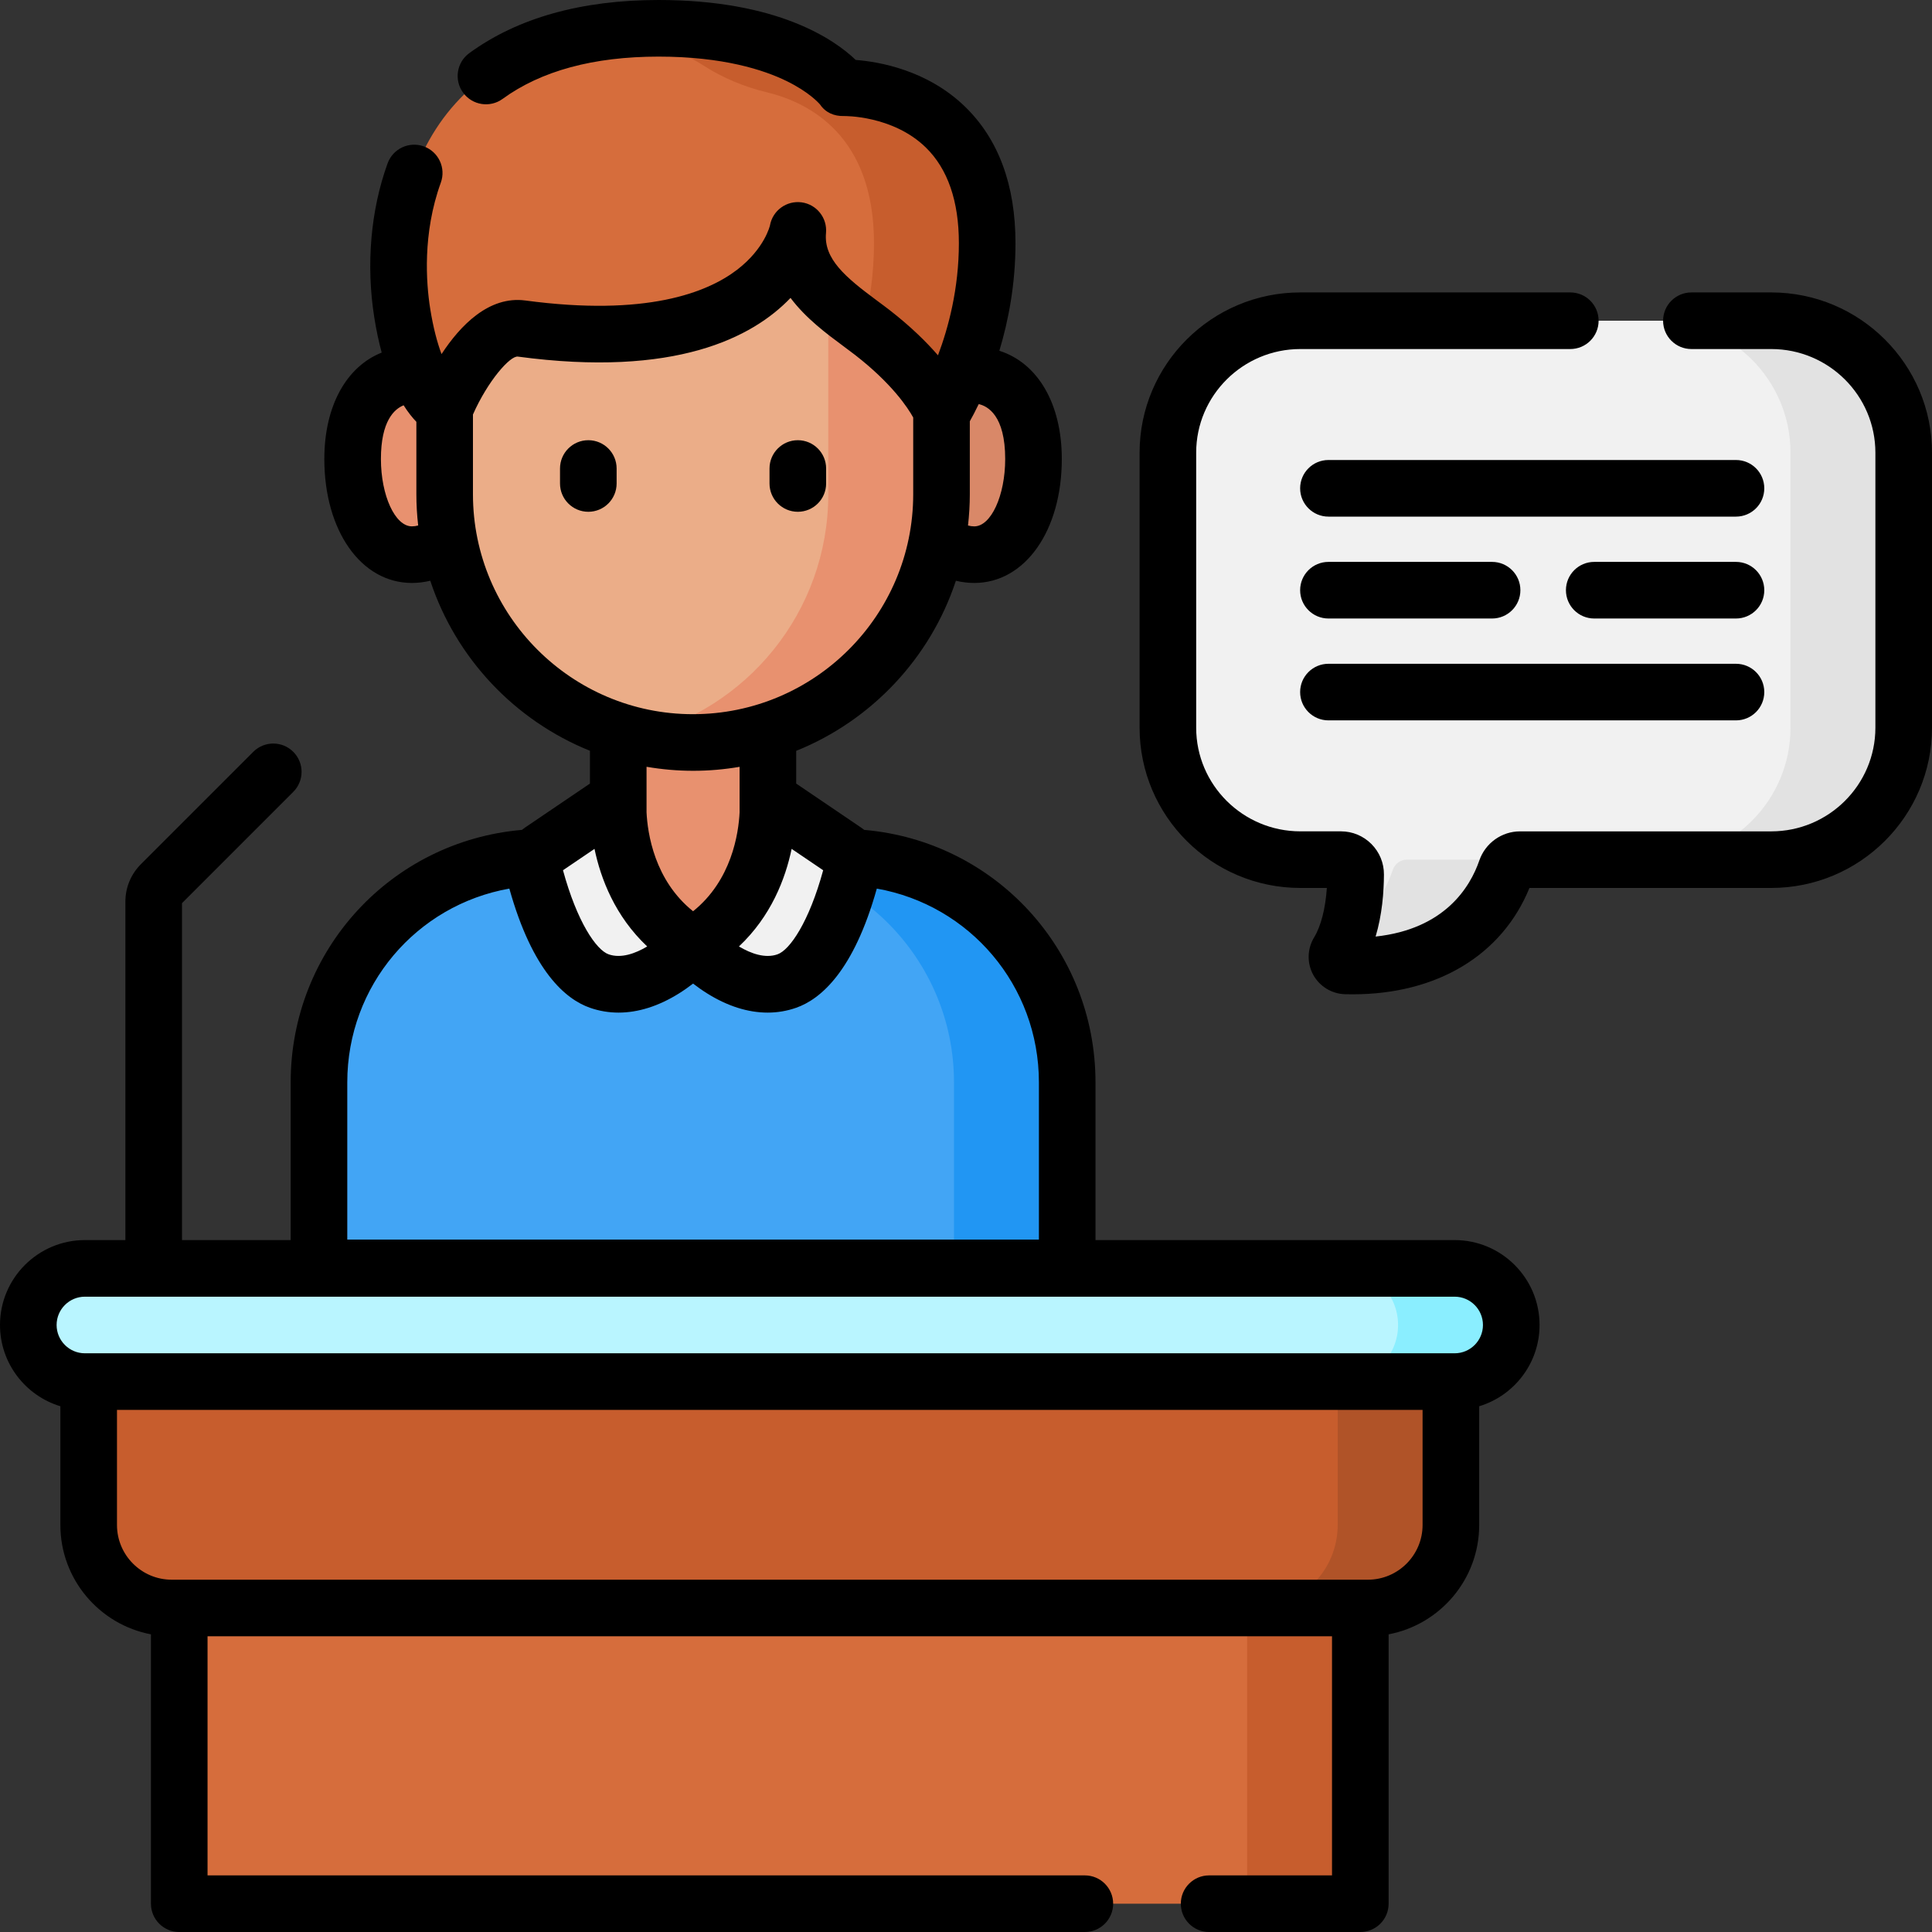 <svg width="80" height="80" viewBox="0 0 80 80" fill="none" xmlns="http://www.w3.org/2000/svg">
<rect x="0" y="0" width="80" height="80" fill="#333333" stroke="none"/>
<path d="M78.828 18.747V30.131C78.828 33.15 76.373 35.596 73.344 35.596H62.941C62.678 35.596 62.448 35.766 62.363 36.014C61.078 39.737 57.308 40.041 55.724 39.996C55.435 39.988 55.265 39.671 55.415 39.424C56.029 38.417 56.131 37.005 56.134 36.208C56.135 35.871 55.862 35.597 55.525 35.597H53.844C50.815 35.597 48.359 33.15 48.359 30.131V18.747C48.359 15.728 50.815 13.281 53.844 13.281H73.344C76.373 13.281 78.828 15.728 78.828 18.747Z" fill="#F1F1F1"/>
<path d="M57.675 36.014C57.251 37.245 56.554 38.1 55.756 38.694C55.665 38.95 55.554 39.197 55.416 39.424C55.265 39.671 55.435 39.988 55.725 39.996C57.309 40.041 61.079 39.737 62.363 36.014C62.449 35.766 62.678 35.596 62.941 35.596H58.254C57.99 35.596 57.761 35.766 57.675 36.014Z" fill="#E2E2E2"/>
<path d="M73.344 13.281H68.656C71.685 13.281 74.141 15.728 74.141 18.747V30.131C74.141 33.15 71.685 35.596 68.656 35.596H73.344C76.373 35.596 78.828 33.15 78.828 30.131V18.747C78.828 15.728 76.373 13.281 73.344 13.281Z" fill="#E2E2E2"/>
<path d="M7.422 66.584H56.328V78.828H7.422V66.584Z" fill="#D66D3C"/>
<path d="M51.641 66.584H56.328V78.828H51.641V66.584Z" fill="#C75D2D"/>
<path d="M3.672 57.209H60.078V63.146C60.078 65.044 58.539 66.584 56.641 66.584H7.109C5.211 66.584 3.672 65.044 3.672 63.146V57.209Z" fill="#C75D2D"/>
<path d="M55.391 57.209V63.146C55.391 65.044 53.852 66.584 51.953 66.584H56.641C58.539 66.584 60.078 65.044 60.078 63.146V57.209H55.391Z" fill="#B05328"/>
<path d="M60.234 57.209H3.516C2.221 57.209 1.172 56.159 1.172 54.865C1.172 53.571 2.221 52.521 3.516 52.521H60.234C61.529 52.521 62.578 53.571 62.578 54.865C62.578 56.159 61.529 57.209 60.234 57.209Z" fill="#B9F5FF"/>
<path d="M60.234 52.521H55.547C56.841 52.521 57.891 53.571 57.891 54.865C57.891 56.159 56.841 57.209 55.547 57.209H60.234C61.529 57.209 62.578 56.159 62.578 54.865C62.578 53.57 61.529 52.521 60.234 52.521Z" fill="#8AEEFF"/>
<path d="M44.19 52.5H13.207V44.82C13.207 39.67 17.383 35.495 22.533 35.495H34.865C40.015 35.495 44.19 39.67 44.19 44.82V52.5H44.19Z" fill="#42A5F5"/>
<path d="M34.865 35.495H30.177C35.328 35.495 39.503 39.67 39.503 44.82V52.5H44.19V44.82C44.19 39.67 40.015 35.495 34.865 35.495Z" fill="#2196F3"/>
<path d="M25.601 29.077H31.797V39.153H25.601V29.077Z" fill="#E8916F"/>
<path d="M19.865 19.253C19.865 21.305 18.607 22.968 17.055 22.968C15.504 22.968 14.602 21.058 14.602 19.006C14.602 16.955 15.504 15.538 17.055 15.538C18.607 15.538 19.865 17.201 19.865 19.253Z" fill="#E8916F"/>
<path d="M37.533 19.253C37.533 21.305 38.791 22.968 40.342 22.968C41.894 22.968 42.795 21.058 42.795 19.006C42.795 16.955 41.894 15.538 40.342 15.538C38.791 15.538 37.533 17.201 37.533 19.253Z" fill="#D98868"/>
<path d="M18.412 20.466V12.826C18.412 7.468 22.756 3.124 28.114 3.124H29.284C34.642 3.124 38.986 7.468 38.986 12.826V20.466C38.986 26.144 34.383 30.746 28.706 30.746H28.692C23.015 30.746 18.412 26.144 18.412 20.466Z" fill="#EBAD88"/>
<path d="M29.284 3.124H28.114C27.513 3.124 26.926 3.182 26.355 3.286C30.873 4.114 34.298 8.069 34.298 12.826V20.466C34.298 25.339 30.906 29.418 26.355 30.476C27.106 30.651 27.888 30.746 28.692 30.746H28.705C34.383 30.746 38.985 26.144 38.985 20.466V12.826C38.985 7.468 34.642 3.124 29.284 3.124Z" fill="#E8916F"/>
<path d="M33.036 9.54C33.036 9.54 32.049 15.008 21.599 13.604C19.865 13.372 18.412 16.923 18.412 16.923C18.412 16.923 17.18 16.288 16.654 12.948C15.933 8.376 17.553 1.172 27.27 1.172C33.127 1.172 34.903 3.634 34.903 3.634C34.903 3.634 40.877 3.422 40.877 10.069C40.877 14.176 39.013 17.076 39.013 17.076C39.013 17.076 38.48 15.602 36.128 13.774C34.841 12.774 32.843 11.615 33.036 9.54Z" fill="#D66D3C"/>
<path d="M34.903 3.634C34.903 3.634 33.128 1.172 27.27 1.172C26.442 1.172 25.675 1.225 24.961 1.324C27.006 1.6 28.338 2.204 29.149 2.725C29.951 3.24 30.838 3.601 31.765 3.825C33.535 4.255 36.19 5.638 36.19 10.069C36.19 11.345 36.01 12.505 35.762 13.497C35.888 13.591 36.011 13.683 36.128 13.774C38.48 15.602 39.013 17.077 39.013 17.077C39.013 17.077 40.878 14.176 40.878 10.07C40.877 3.422 34.903 3.634 34.903 3.634Z" fill="#C75D2D"/>
<path d="M25.6 33.067C25.6 33.067 25.304 37.175 28.699 39.153C28.699 39.153 26.768 41.308 24.816 40.623C23.269 40.081 22.393 37.195 22.096 36.02C22.021 35.724 22.141 35.413 22.393 35.241L25.6 33.067Z" fill="#F1F1F1"/>
<path d="M31.797 33.067C31.797 33.067 32.094 37.175 28.699 39.153C28.699 39.153 30.629 41.308 32.582 40.623C34.129 40.081 35.004 37.195 35.301 36.02C35.376 35.724 35.257 35.413 35.004 35.241L31.797 33.067Z" fill="#F1F1F1"/>
<path d="M73.344 12.109H70.037C69.39 12.109 68.865 12.634 68.865 13.281C68.865 13.929 69.39 14.453 70.037 14.453H73.344C75.722 14.453 77.656 16.379 77.656 18.747V30.131C77.656 32.498 75.722 34.425 73.344 34.425H62.941C62.182 34.425 61.504 34.91 61.255 35.632C60.877 36.729 59.828 38.471 56.961 38.781C57.231 37.88 57.303 36.942 57.306 36.212C57.308 35.735 57.123 35.286 56.787 34.948C56.45 34.611 56.002 34.424 55.525 34.424H53.844C51.466 34.424 49.531 32.498 49.531 30.131V18.746C49.531 16.379 51.466 14.453 53.844 14.453H65.023C65.67 14.453 66.195 13.928 66.195 13.281C66.195 12.634 65.67 12.109 65.023 12.109H53.844C50.174 12.109 47.188 15.087 47.188 18.746V30.131C47.188 33.791 50.173 36.768 53.844 36.768H54.942C54.884 37.622 54.698 38.349 54.415 38.815C54.128 39.285 54.113 39.877 54.376 40.361C54.639 40.843 55.142 41.152 55.692 41.168C55.8 41.171 55.907 41.172 56.014 41.172C59.506 41.172 62.199 39.548 63.331 36.768H73.344C77.014 36.768 80 33.791 80 30.131V18.746C80 15.087 77.014 12.109 73.344 12.109Z" fill="black"/>
<path d="M71.883 19.048H55.008C54.361 19.048 53.836 19.573 53.836 20.22C53.836 20.867 54.361 21.392 55.008 21.392H71.883C72.531 21.392 73.055 20.867 73.055 20.22C73.055 19.573 72.531 19.048 71.883 19.048Z" fill="black"/>
<path d="M55.008 25.611H61.784C62.431 25.611 62.956 25.086 62.956 24.439C62.956 23.791 62.431 23.267 61.784 23.267H55.008C54.361 23.267 53.836 23.791 53.836 24.439C53.836 25.086 54.361 25.611 55.008 25.611Z" fill="black"/>
<path d="M71.883 23.267H66.014C65.366 23.267 64.842 23.791 64.842 24.439C64.842 25.086 65.366 25.611 66.014 25.611H71.883C72.531 25.611 73.055 25.086 73.055 24.439C73.055 23.791 72.53 23.267 71.883 23.267Z" fill="black"/>
<path d="M55.008 29.829H71.883C72.531 29.829 73.055 29.305 73.055 28.657C73.055 28.01 72.531 27.486 71.883 27.486H55.008C54.361 27.486 53.836 28.01 53.836 28.657C53.836 29.305 54.361 29.829 55.008 29.829Z" fill="black"/>
<path d="M60.234 51.349H45.362V44.82C45.362 39.331 41.196 34.832 35.786 34.364C35.746 34.332 35.705 34.301 35.661 34.272L32.969 32.446V31.091C36.083 29.837 38.522 27.254 39.581 24.048C39.83 24.106 40.084 24.139 40.342 24.139C42.443 24.139 43.967 21.98 43.967 19.006C43.967 16.702 42.962 15.027 41.381 14.525C41.75 13.302 42.049 11.784 42.049 10.069C42.049 7.657 41.342 5.751 39.948 4.405C38.387 2.898 36.398 2.556 35.434 2.482C34.55 1.635 32.203 0 27.27 0C24.072 0 21.435 0.74 19.432 2.2C18.909 2.581 18.794 3.314 19.176 3.837C19.557 4.36 20.29 4.475 20.813 4.094C22.406 2.933 24.578 2.344 27.27 2.344C29.939 2.344 31.627 2.894 32.572 3.356C33.494 3.807 33.9 4.26 33.959 4.33C34.182 4.66 34.536 4.814 34.938 4.805C34.957 4.804 36.967 4.771 38.336 6.107C39.244 6.993 39.705 8.327 39.705 10.069C39.705 11.958 39.268 13.579 38.84 14.713C38.36 14.159 37.713 13.522 36.847 12.848C36.677 12.716 36.495 12.582 36.308 12.443C35.012 11.483 34.103 10.721 34.203 9.649C34.261 9.024 33.817 8.464 33.195 8.379C32.573 8.295 31.994 8.714 31.883 9.332C31.881 9.341 31.665 10.292 30.523 11.169C29.282 12.12 26.754 13.114 21.755 12.443C20.244 12.241 19.055 13.482 18.283 14.662C18.11 14.2 17.94 13.582 17.811 12.766C17.648 11.728 17.488 9.672 18.253 7.564C18.474 6.955 18.16 6.283 17.551 6.062C16.943 5.841 16.271 6.155 16.05 6.764C15.35 8.692 15.153 10.953 15.496 13.13C15.582 13.679 15.688 14.166 15.805 14.6C14.345 15.18 13.43 16.807 13.43 19.006C13.43 21.98 14.954 24.139 17.055 24.139C17.314 24.139 17.568 24.106 17.817 24.047C18.876 27.252 21.313 29.833 24.428 31.088V32.446L21.735 34.271C21.692 34.301 21.651 34.332 21.611 34.364C16.202 34.831 12.036 39.331 12.036 44.82V51.349H7.536V37.398L12.144 32.789C12.602 32.331 12.602 31.59 12.144 31.132C11.687 30.674 10.945 30.674 10.487 31.132L5.836 35.783C5.421 36.198 5.192 36.75 5.192 37.337V51.349H3.516C1.577 51.349 0 52.926 0 54.865C0 56.45 1.055 57.793 2.5 58.23V63.146C2.5 65.394 4.118 67.27 6.25 67.674V78.828C6.25 79.475 6.775 80 7.422 80H44.921C45.568 80 46.093 79.475 46.093 78.828C46.093 78.181 45.568 77.656 44.921 77.656H8.594V67.755H55.156V77.656H50.066C49.419 77.656 48.895 78.181 48.895 78.828C48.895 79.475 49.419 80 50.066 80H56.328C56.975 80 57.5 79.475 57.5 78.828V67.674C59.632 67.27 61.25 65.394 61.25 63.146V58.23C62.695 57.793 63.75 56.45 63.75 54.865C63.75 52.926 62.173 51.349 60.234 51.349ZM32.78 35.15L34.086 36.035C33.502 38.174 32.706 39.338 32.194 39.517C31.686 39.696 31.098 39.488 30.598 39.191C31.929 37.939 32.521 36.388 32.78 35.15ZM41.623 19.006C41.623 20.518 41.037 21.796 40.342 21.796C40.255 21.796 40.168 21.783 40.083 21.76C40.131 21.335 40.158 20.904 40.158 20.466V17.443C40.252 17.277 40.381 17.038 40.527 16.733C40.903 16.817 41.623 17.211 41.623 19.006ZM17.055 21.795C16.36 21.795 15.773 20.518 15.773 19.006C15.773 17.438 16.323 16.939 16.713 16.782C16.895 17.07 17.075 17.294 17.241 17.467V20.466C17.241 20.903 17.267 21.334 17.316 21.759C17.23 21.782 17.143 21.795 17.055 21.795ZM19.584 20.466V17.164C20.201 15.767 21.126 14.722 21.443 14.766C27.951 15.64 31.164 13.979 32.734 12.336C33.37 13.183 34.232 13.822 34.913 14.326C35.085 14.454 35.252 14.578 35.409 14.699C36.93 15.881 37.586 16.875 37.814 17.288V20.466C37.814 25.488 33.728 29.573 28.692 29.573C23.67 29.573 19.584 25.488 19.584 20.466ZM28.705 31.917C29.359 31.917 30 31.859 30.625 31.753V33.608C30.625 33.613 30.626 33.619 30.626 33.624C30.583 34.517 30.295 36.453 28.699 37.733C27.099 36.451 26.813 34.511 26.771 33.62C26.771 33.616 26.772 33.612 26.772 33.608V31.751C27.401 31.858 28.046 31.917 28.705 31.917ZM26.799 39.191C26.303 39.486 25.714 39.696 25.203 39.517C24.691 39.338 23.895 38.174 23.312 36.035L24.617 35.15C24.876 36.388 25.468 37.938 26.799 39.191ZM14.38 44.82C14.38 40.806 17.249 37.474 21.091 36.795C22.052 40.227 23.424 41.377 24.428 41.729C24.81 41.863 25.206 41.93 25.612 41.93C26.422 41.93 27.268 41.664 28.11 41.139C28.326 41.004 28.523 40.863 28.699 40.728C28.874 40.863 29.071 41.004 29.288 41.139C30.129 41.664 30.976 41.93 31.785 41.93C32.191 41.93 32.587 41.863 32.969 41.729C33.973 41.377 35.346 40.227 36.307 36.795C40.149 37.474 43.019 40.806 43.019 44.82V51.328H14.38V44.82ZM58.906 63.146C58.906 64.395 57.89 65.412 56.641 65.412H7.109C5.86 65.412 4.844 64.395 4.844 63.146V58.38H58.906V63.146ZM60.234 56.037H3.516C2.869 56.037 2.344 55.511 2.344 54.865C2.344 54.219 2.869 53.693 3.516 53.693H60.234C60.881 53.693 61.406 54.219 61.406 54.865C61.406 55.511 60.881 56.037 60.234 56.037Z" fill="black"/>
<path d="M24.361 18.228C23.714 18.228 23.189 18.753 23.189 19.4V20.02C23.189 20.667 23.714 21.192 24.361 21.192C25.008 21.192 25.533 20.667 25.533 20.02V19.4C25.533 18.753 25.008 18.228 24.361 18.228Z" fill="black"/>
<path d="M33.036 21.192C33.683 21.192 34.208 20.667 34.208 20.02V19.4C34.208 18.753 33.683 18.228 33.036 18.228C32.389 18.228 31.864 18.753 31.864 19.4V20.02C31.864 20.667 32.389 21.192 33.036 21.192Z" fill="black"/>
</svg>
